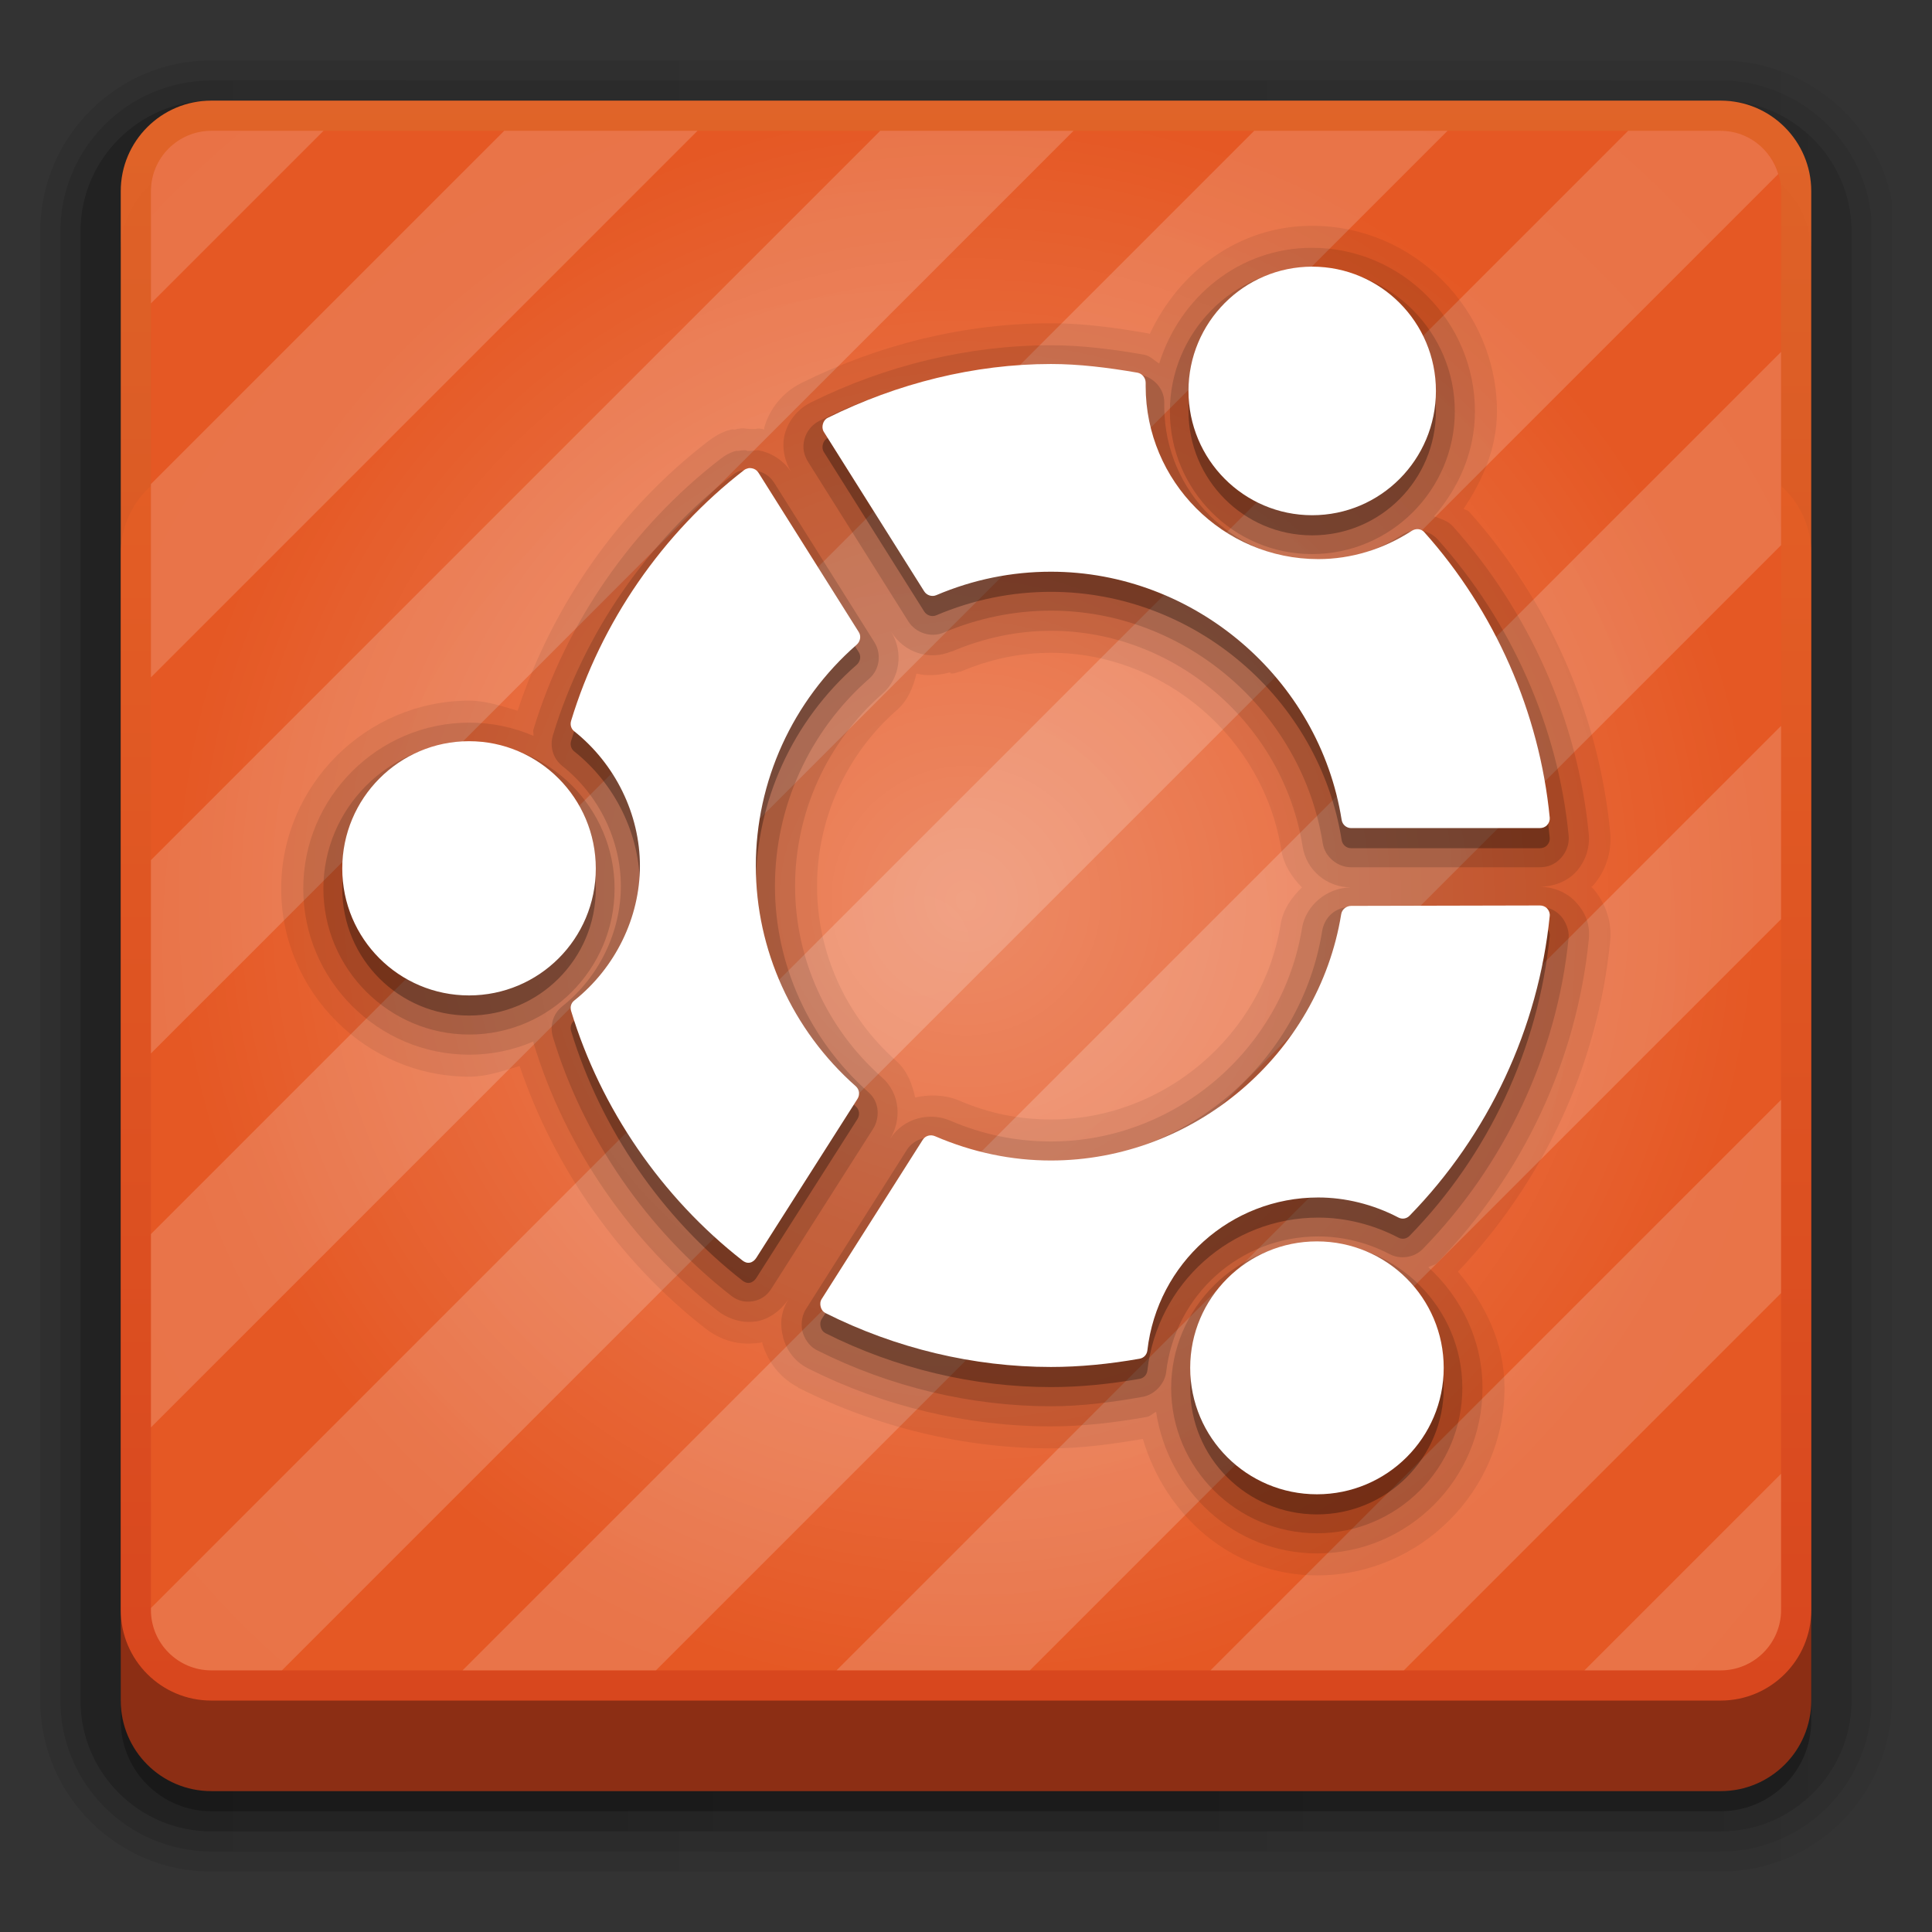 <?xml version="1.0" encoding="utf-8"?>
<!-- Generator: Adobe Illustrator 14.0.0, SVG Export Plug-In . SVG Version: 6.00 Build 43363)  -->
<!DOCTYPE svg PUBLIC "-//W3C//DTD SVG 1.1//EN" "http://www.w3.org/Graphics/SVG/1.1/DTD/svg11.dtd">
<svg version="1.1"
	 id="svg2408" xmlns:dc="http://purl.org/dc/elements/1.1/" xmlns:svg="http://www.w3.org/2000/svg" xmlns:cc="http://creativecommons.org/ns#" xmlns:rdf="http://www.w3.org/1999/02/22-rdf-syntax-ns#" xmlns:inkscape="http://www.inkscape.org/namespaces/inkscape"
	 xmlns="http://www.w3.org/2000/svg" xmlns:xlink="http://www.w3.org/1999/xlink" x="0px" y="0px" width="96px" height="96px"
	 viewBox="0 0 96 96" enable-background="new 0 0 96 96" xml:space="preserve">
<rect x="0" y="0" width="96" height="96" fill="#333333" stroke="none"/>
<g>
	<linearGradient id="SVGID_1_" gradientUnits="userSpaceOnUse" x1="2" y1="48" x2="94" y2="48">
		<stop  offset="0" style="stop-color:#000000"/>
		<stop  offset="1" style="stop-color:#000000;stop-opacity:0.588"/>
	</linearGradient>
	<path opacity="0.08" fill="url(#SVGID_1_)" enable-background="new    " d="M10.5,93C5.813,93,2,89.187,2,84.5v-73
		C2,6.813,5.813,3,10.5,3h75c4.145,0,7.786,3.007,8.5,7v74.5c0,4.687-3.813,8.5-8.5,8.5H10.5z"/>
	<linearGradient id="SVGID_2_" gradientUnits="userSpaceOnUse" x1="3" y1="48" x2="93" y2="48">
		<stop  offset="0" style="stop-color:#000000"/>
		<stop  offset="1" style="stop-color:#000000;stop-opacity:0.588"/>
	</linearGradient>
	<path opacity="0.1" fill="url(#SVGID_2_)" enable-background="new    " d="M10.5,92C6.364,92,3,88.636,3,84.5v-73
		C3,7.364,6.364,4,10.5,4h75c3.968,0,7.242,3.097,7.5,7v73.5c0,4.136-3.364,7.5-7.5,7.5H10.5z"/>
	<linearGradient id="SVGID_3_" gradientUnits="userSpaceOnUse" x1="4" y1="48" x2="92" y2="48">
		<stop  offset="0" style="stop-color:#000000"/>
		<stop  offset="1" style="stop-color:#000000;stop-opacity:0.588"/>
	</linearGradient>
	<path opacity="0.2" fill="url(#SVGID_3_)" enable-background="new    " d="M10.5,91C6.916,91,4,88.084,4,84.5v-73
		C4,7.916,6.916,5,10.5,5h75c3.584,0,6.5,2.916,6.5,6.5v73c0,3.584-2.916,6.5-6.5,6.5H10.5z"/>
	<linearGradient id="SVGID_4_" gradientUnits="userSpaceOnUse" x1="47.999" y1="8" x2="47.999" y2="90.419">
		<stop  offset="0" style="stop-color:#000000"/>
		<stop  offset="1" style="stop-color:#000000;stop-opacity:0.588"/>
	</linearGradient>
	<path opacity="0.45" fill="url(#SVGID_4_)" enable-background="new    " d="M90,12.5c0-2.484-2.016-4.5-4.5-4.5h-75
		C8.015,8,6,10.016,6,12.5v18V63v22.5c0,2.487,2.015,4.5,4.5,4.5h75c2.484,0,4.5-2.013,4.5-4.5V12.5z"/>
</g>
<g>
	<path fill="#8C2E14" d="M90,84.5c0,2.487-2.016,4.5-4.5,4.5h-75C8.015,89,6,86.987,6,84.5v-57c0-2.484,2.015-4.5,4.5-4.5h75
		c2.484,0,4.5,2.016,4.5,4.5V84.5z"/>
</g>
<linearGradient id="SVGID_5_" gradientUnits="userSpaceOnUse" x1="48.001" y1="84.5" x2="48.001" y2="5">
	<stop  offset="0" style="stop-color:#DD481F;stop-opacity:0.941"/>
	<stop  offset="1" style="stop-color:#EC6829;stop-opacity:0.941"/>
</linearGradient>
<path fill="url(#SVGID_5_)" d="M90,80c0,2.487-2.016,4.5-4.5,4.5h-75C8.015,84.5,6,82.487,6,80V9.5C6,7.016,8.015,5,10.5,5h75
	C87.984,5,90,7.016,90,9.5V80z"/>
<path fill="#E55824" d="M10.5,83c-1.654,0-3-1.346-3-3V9.5c0-1.654,1.346-3,3-3h75c1.654,0,3,1.346,3,3V80c0,1.654-1.346,3-3,3H10.5
	z"/>
<radialGradient id="SVGID_6_" cx="48" cy="44.75" r="39.391" gradientUnits="userSpaceOnUse">
	<stop  offset="0" style="stop-color:#FFFFFF"/>
	<stop  offset="1" style="stop-color:#FFFFFF;stop-opacity:0"/>
</radialGradient>
<path opacity="0.3" fill="url(#SVGID_6_)" d="M10.5,83c-1.654,0-3-1.346-3-3V9.5c0-1.654,1.346-3,3-3h75c1.654,0,3,1.346,3,3V80
	c0,1.654-1.346,3-3,3H10.5z"/>
<radialGradient id="SVGID_7_" cx="47" cy="7.75" r="40.891" gradientUnits="userSpaceOnUse">
	<stop  offset="0" style="stop-color:#FFFFFF"/>
	<stop  offset="1" style="stop-color:#FFFFFF;stop-opacity:0"/>
</radialGradient>
<path display="none" opacity="0.2" fill="url(#SVGID_7_)" d="M90,80c0,2.487-2.016,4.5-4.5,4.5h-75C8.015,84.5,6,82.487,6,80V9.5
	C6,7.016,8.015,5,10.5,5h75C87.984,5,90,7.016,90,9.5V80z"/>
<g opacity="0.2">
	<radialGradient id="SVGID_8_" cx="45.666" cy="47" r="255.642" gradientUnits="userSpaceOnUse">
		<stop  offset="0" style="stop-color:#FFFFFF"/>
		<stop  offset="1" style="stop-color:#FFFFFF;stop-opacity:0"/>
	</radialGradient>
	<polygon fill="url(#SVGID_8_)" points="22.984,83 32.59,83 88.5,27.091 88.5,17.485 	"/>
	<radialGradient id="SVGID_9_" cx="45.666" cy="47" r="255.642" gradientUnits="userSpaceOnUse">
		<stop  offset="0" style="stop-color:#FFFFFF"/>
		<stop  offset="1" style="stop-color:#FFFFFF;stop-opacity:0"/>
	</radialGradient>
	<polygon fill="url(#SVGID_9_)" points="43.738,6.5 7.5,42.738 7.5,52.344 53.344,6.5 	"/>
	<radialGradient id="SVGID_10_" cx="45.666" cy="47" r="255.643" gradientUnits="userSpaceOnUse">
		<stop  offset="0" style="stop-color:#FFFFFF"/>
		<stop  offset="1" style="stop-color:#FFFFFF;stop-opacity:0"/>
	</radialGradient>
	<polygon fill="url(#SVGID_10_)" points="62.32,6.5 7.5,61.32 7.5,70.926 71.926,6.5 	"/>
	<radialGradient id="SVGID_11_" cx="45.666" cy="47" r="255.642" gradientUnits="userSpaceOnUse">
		<stop  offset="0" style="stop-color:#FFFFFF"/>
		<stop  offset="1" style="stop-color:#FFFFFF;stop-opacity:0"/>
	</radialGradient>
	<polygon fill="url(#SVGID_11_)" points="51.173,83 88.5,45.673 88.5,36.068 41.567,83 	"/>
	<radialGradient id="SVGID_12_" cx="45.666" cy="47" r="255.642" gradientUnits="userSpaceOnUse">
		<stop  offset="0" style="stop-color:#FFFFFF"/>
		<stop  offset="1" style="stop-color:#FFFFFF;stop-opacity:0"/>
	</radialGradient>
	<polygon fill="url(#SVGID_12_)" points="69.755,83 88.5,64.255 88.5,54.65 60.149,83 	"/>
	<radialGradient id="SVGID_13_" cx="45.666" cy="47" r="255.642" gradientUnits="userSpaceOnUse">
		<stop  offset="0" style="stop-color:#FFFFFF"/>
		<stop  offset="1" style="stop-color:#FFFFFF;stop-opacity:0"/>
	</radialGradient>
	<path fill="url(#SVGID_13_)" d="M85.5,83c1.655,0,3-1.347,3-3v-6.769L78.731,83H85.5z"/>
	<radialGradient id="SVGID_14_" cx="45.666" cy="47" r="255.642" gradientUnits="userSpaceOnUse">
		<stop  offset="0" style="stop-color:#FFFFFF"/>
		<stop  offset="1" style="stop-color:#FFFFFF;stop-opacity:0"/>
	</radialGradient>
	<path fill="url(#SVGID_14_)" d="M10.5,83h3.508L88.361,8.647C87.991,7.41,86.855,6.5,85.5,6.5h-4.598L7.5,79.902V80
		C7.5,81.653,8.845,83,10.5,83z"/>
	<radialGradient id="SVGID_15_" cx="45.666" cy="47" r="255.642" gradientUnits="userSpaceOnUse">
		<stop  offset="0" style="stop-color:#FFFFFF"/>
		<stop  offset="1" style="stop-color:#FFFFFF;stop-opacity:0"/>
	</radialGradient>
	<path fill="url(#SVGID_15_)" d="M10.5,6.5c-1.654,0-3,1.346-3,3v5.576L16.076,6.5H10.5z"/>
	<radialGradient id="SVGID_16_" cx="45.666" cy="47" r="255.641" gradientUnits="userSpaceOnUse">
		<stop  offset="0" style="stop-color:#FFFFFF"/>
		<stop  offset="1" style="stop-color:#FFFFFF;stop-opacity:0"/>
	</radialGradient>
	<polygon fill="url(#SVGID_16_)" points="25.053,6.5 7.5,24.053 7.5,33.658 34.658,6.5 	"/>
</g>
<g>
	<path id="path4365" opacity="0.07" enable-background="new    " d="M65.194,11.219c-3.65,0-6.615,2.28-8.063,5.375
		c-0.054-0.013-0.035-0.021-0.094-0.031c-1.559-0.271-3.162-0.5-4.813-0.5c-4.285,0-8.545,1.052-12.406,2.969
		c-0.93,0.463-1.584,1.289-1.844,2.219c-0.01,0.033,0.008,0.061,0,0.094c-0.03-0.006-0.063-0.026-0.094-0.031
		c-0.246-0.043-0.277-0.005-0.344,0s-0.143-0.005-0.188,0c-0.09,0.01-0.146-0.002-0.094,0c-0.029-0.005,0.002,0.004-0.031,0
		c-0.222-0.031-0.399-0.035-0.25-0.031c-0.26-0.006-0.45,0.06-0.469,0.063c-0.067,0.001-0.072-0.028-0.188,0
		c-0.431,0.104-0.817,0.335-1.188,0.625c-4.391,3.397-7.67,8.098-9.406,13.344c-0.782-0.218-1.555-0.5-2.406-0.5
		c-5.119,0-9.344,4.21-9.344,9.344S18.2,53.5,23.319,53.5c0.886,0,1.689-0.296,2.5-0.531c1.744,5.113,4.949,9.695,9.219,13.031
		c0.529,0.414,1.447,0.918,2.688,0.719c0.01,0,0.021,0,0.031,0c-0.361,0.063-0.361,0.074,0.031,0
		c0.027-0.005,0.036-0.025,0.063-0.031c0.01,0.011,0.021,0.021,0.031,0.031c0,0.01,0,0.021,0,0.031
		c0.176,0.639,0.679,1.617,1.781,2.188v0.031c0.008,0.004,0.023-0.004,0.031,0c3.898,1.955,8.221,3,12.531,3
		c1.543,0,3.067-0.217,4.563-0.469c1.128,3.835,4.453,6.781,8.656,6.781c5.115,0,9.313-4.203,9.313-9.313
		c0-2.248-0.976-4.185-2.313-5.781c4.245-4.475,6.949-10.266,7.563-16.406c0.113-1.127-0.338-2.063-0.875-2.656
		c-0.021-0.022-0.041-0.041-0.063-0.063c0.018-0.018,0.046-0.013,0.063-0.031c0.646-0.714,0.969-1.674,0.875-2.688
		c-0.57-5.883-3.061-11.506-7-15.906c-0.106-0.12-0.171-0.072-0.281-0.156c0.936-1.406,1.656-3.003,1.656-4.844
		C74.382,15.391,70.244,11.219,65.194,11.219z M52.226,32.438c5.609,0,10.557,4.23,11.438,9.781
		c0.117,0.742,0.532,1.373,1.031,1.875c-0.516,0.503-0.94,1.09-1.063,1.844c-0.892,5.5-5.798,9.688-11.406,9.688
		c-1.57,0-3.078-0.299-4.563-0.938c-0.676-0.289-1.463-0.316-2.188-0.156c-0.148-0.651-0.375-1.315-0.938-1.813
		c-2.51-2.219-3.938-5.396-3.938-8.688c0-3.328,1.441-6.538,3.969-8.75c0.555-0.487,0.811-1.14,0.969-1.813
		c0.55,0.134,1.118,0.091,1.688-0.063v0.063c-0.001,0,0.095,0,0.094,0c0.119-0.012,0.235-0.044,0.344-0.094c0.021,0,0.041,0,0.063,0
		C49.208,32.746,50.692,32.438,52.226,32.438z"/>
	<path id="path4361" opacity="0.1" enable-background="new    " d="M65.194,12.313c-3.619,0-6.57,2.457-7.594,5.75
		c-0.255-0.151-0.451-0.386-0.75-0.438c-1.529-0.266-3.068-0.469-4.625-0.469c-4.11,0-8.221,0.999-11.938,2.844
		c-0.651,0.325-1.105,0.901-1.281,1.531c-0.196,0.695,0,1.423,0.313,1.938c-0.403-0.641-1.078-0.997-1.625-1.094
		c-0.074-0.013-0.332,0.039-0.5,0.031c-0.02-0.005-0.047,0.003-0.063,0c-0.018-0.003-0.048-0.029-0.063-0.031
		c-0.055-0.008-0.09,0.001-0.125,0c-0.095-0.002-0.174,0.018-0.25,0.031c-0.037,0.007-0.085-0.01-0.125,0
		c-0.241,0.058-0.506,0.191-0.781,0.406c-4.391,3.396-7.677,8.152-9.281,13.438c-0.031,0.101,0.018,0.209,0,0.313
		c-0.983-0.42-2.055-0.656-3.188-0.656c-4.529,0-8.25,3.707-8.25,8.25c0,4.543,3.721,8.25,8.25,8.25
		c1.133,0,2.204-0.236,3.188-0.656c0.006,0.021-0.006,0.043,0,0.063c1.592,5.244,4.854,9.957,9.188,13.344
		c0.328,0.257,1.046,0.633,1.875,0.5c0.01-0.002,0.021,0.002,0.031,0c0.873-0.164,1.418-0.849,1.594-1.125
		c-0.459,0.727-0.422,1.395-0.281,1.906c0,0.01,0,0.021,0,0.031c0.125,0.453,0.446,1.129,1.25,1.531
		c3.754,1.889,7.914,2.875,12.063,2.875c1.584,0,3.182-0.189,4.75-0.469c0.191-0.033,0.3-0.18,0.469-0.25
		c0.607,3.943,3.896,7.031,8,7.031c4.525,0,8.219-3.698,8.219-8.219c0-2.381-1.055-4.494-2.688-6
		c0.138-0.092,0.318-0.096,0.438-0.219c4.234-4.338,6.93-10.039,7.531-16.063c0.083-0.826-0.211-1.386-0.625-1.844
		c-0.482-0.534-1.177-0.775-1.781-0.781c0.593-0.01,1.298-0.215,1.781-0.75c0.447-0.494,0.69-1.172,0.625-1.875
		c-0.547-5.645-2.965-11.052-6.75-15.281c-0.257-0.289-0.609-0.372-0.938-0.5c1.225-1.419,2.031-3.207,2.031-5.219
		C73.288,15.979,69.651,12.313,65.194,12.313z M52.226,31.344c6.152,0,11.535,4.637,12.5,10.719
		c0.186,1.172,1.189,2.017,2.375,2.031c-1.177,0.023-2.223,0.9-2.406,2.031c-0.978,6.029-6.324,10.594-12.469,10.594
		c-1.711,0-3.383-0.336-5-1.031c-1.01-0.432-2.311-0.168-3,0.906c0.566-0.918,0.537-2.229-0.406-3.063
		c-2.74-2.422-4.313-5.895-4.313-9.5c0-3.641,1.58-7.144,4.344-9.563c0.881-0.773,1.042-2.07,0.438-3.063
		c0.629,1.003,1.863,1.435,2.969,0.969c0.01,0,0.021,0,0.031,0C48.894,31.693,50.543,31.344,52.226,31.344z"/>
	<path id="path4357" opacity="0.15" enable-background="new    " d="M65.194,13.313c-3.906,0-7.063,3.217-7.063,7.125
		s3.162,7.094,7.063,7.094s7.094-3.18,7.094-7.094S69.101,13.313,65.194,13.313z M52.226,18.156c-3.945,0-7.918,0.972-11.5,2.75
		c-0.392,0.195-0.646,0.534-0.75,0.906c-0.122,0.432-0.03,0.808,0.188,1.156l4.969,7.906c0.361,0.576,1.123,0.827,1.75,0.563
		c1.728-0.733,3.528-1.094,5.344-1.094c6.654,0,12.457,4.989,13.5,11.563c0.104,0.661,0.723,1.188,1.406,1.188h9.375
		c0.385,0,0.751-0.124,1.063-0.469c0.266-0.294,0.412-0.694,0.375-1.094c-0.525-5.422-2.857-10.649-6.5-14.719
		c-0.488-0.548-1.268-0.572-1.813-0.219c-1.273,0.827-2.689,1.25-4.125,1.25c-4.207,0-7.621-3.402-7.656-7.594c0,0,0-0.026,0-0.031
		c0-0.01,0-0.028,0-0.031c0-0.008,0-0.022,0-0.031c0-0.019,0-0.039,0-0.063c0-0.046,0-0.109,0-0.094
		c0-0.695-0.539-1.262-1.188-1.375C55.155,18.362,53.688,18.156,52.226,18.156z M36.944,23.375c0.043-0.011-0.196-0.043-0.531,0.219
		c-4.223,3.267-7.396,7.857-8.938,12.938c-0.164,0.542-0.013,1.149,0.469,1.531c1.818,1.447,2.906,3.695,2.906,5.969
		S29.764,48.553,27.944,50c-0.48,0.382-0.633,0.987-0.469,1.531c1.53,5.039,4.674,9.585,8.844,12.844
		c0.22,0.172,0.572,0.373,1.094,0.281c0.549-0.096,0.794-0.432,0.938-0.656l5.031-7.906c0.34-0.535,0.332-1.326-0.219-1.813
		c-2.953-2.61-4.656-6.353-4.656-10.25c0-3.931,1.705-7.703,4.688-10.313c0.516-0.452,0.62-1.223,0.25-1.813L38.476,24
		c-0.251-0.399-0.59-0.558-0.969-0.625C37.39,23.354,37.165,23.32,36.944,23.375z M23.319,36.906c-3.982,0-7.25,3.254-7.25,7.25
		s3.268,7.25,7.25,7.25s7.219-3.26,7.219-7.25S27.302,36.906,23.319,36.906z M67.132,45.063c-0.77,0.002-1.32,0.491-1.438,1.219
		c-1.057,6.521-6.829,11.438-13.469,11.438c-1.836,0-3.658-0.342-5.406-1.094c-0.563-0.24-1.365-0.1-1.75,0.5l-5.031,7.938
		c-0.248,0.393-0.227,0.871-0.156,1.125c0.068,0.248,0.273,0.684,0.719,0.906c3.614,1.817,7.638,2.781,11.625,2.781
		c1.497,0,3.025-0.195,4.563-0.469c0.583-0.103,1.09-0.659,1.156-1.219c0.446-3.871,3.688-6.75,7.563-6.75
		c1.186,0,2.416,0.291,3.531,0.875c0.547,0.287,1.238,0.178,1.656-0.25c4.076-4.175,6.672-9.679,7.25-15.469
		c0.039-0.392-0.174-0.84-0.375-1.063c-0.31-0.342-0.676-0.471-1.063-0.469H67.132z M65.444,61.75c-3.98,0-7.25,3.238-7.25,7.219
		s3.27,7.219,7.25,7.219s7.219-3.244,7.219-7.219S69.425,61.75,65.444,61.75z"/>
	<path id="path4353" inkscape:connector-curvature="0" opacity="0.3" enable-background="new    " d="M65.202,14.25
		c-3.396,0-6.147,2.766-6.147,6.176c0,3.41,2.751,6.175,6.147,6.175c3.398,0,6.148-2.766,6.148-6.175
		C71.351,17.016,68.601,14.25,65.202,14.25z M52.219,19.087c-3.792,0-7.636,0.961-11.093,2.677c-0.123,0.062-0.199,0.17-0.236,0.302
		c-0.037,0.133-0.029,0.272,0.043,0.389l4.987,7.925c0.126,0.202,0.384,0.287,0.603,0.194c1.846-0.784,3.761-1.166,5.696-1.166
		c7.119,0,13.329,5.299,14.446,12.33c0.037,0.236,0.234,0.41,0.473,0.41h9.373c0.137,0,0.273-0.049,0.365-0.151
		c0.092-0.102,0.142-0.23,0.129-0.367c-0.506-5.217-2.727-10.268-6.234-14.187c-0.158-0.178-0.424-0.195-0.623-0.065
		c-1.415,0.918-3.02,1.404-4.644,1.404c-4.737,0-8.577-3.866-8.577-8.594c0-0.002,0-0.165,0-0.173c0-0.235-0.176-0.456-0.408-0.497
		C55.037,19.261,53.6,19.087,52.219,19.087z M37.171,24.269c-0.064,0.016-0.141,0.045-0.193,0.086
		c-4.065,3.145-7.114,7.568-8.599,12.459c-0.058,0.191-0.007,0.394,0.15,0.519c2.043,1.625,3.268,4.127,3.268,6.694
		c0,2.565-1.224,5.068-3.268,6.693c-0.156,0.123-0.208,0.326-0.15,0.518c1.473,4.85,4.497,9.256,8.513,12.395
		c0.107,0.084,0.23,0.132,0.365,0.108s0.249-0.122,0.322-0.237l5.03-7.903c0.128-0.202,0.094-0.468-0.086-0.626
		c-3.151-2.785-4.966-6.779-4.966-10.947c0-4.201,1.824-8.206,5.009-10.992c0.18-0.157,0.235-0.423,0.108-0.626l-4.988-7.925
		c-0.072-0.115-0.188-0.192-0.322-0.216C37.298,24.257,37.235,24.253,37.171,24.269L37.171,24.269z M23.306,37.83
		c-3.477,0-6.299,2.837-6.299,6.327c0,3.49,2.822,6.305,6.299,6.305s6.299-2.814,6.299-6.305
		C29.604,40.667,26.782,37.83,23.306,37.83z M76.511,45.992l-9.373,0.021c-0.236,0-0.457,0.176-0.494,0.41
		c-1.132,6.979-7.326,12.242-14.425,12.242c-1.958,0-3.895-0.405-5.761-1.209c-0.219-0.093-0.475-0.027-0.603,0.174l-5.03,7.924
		c-0.073,0.116-0.079,0.256-0.043,0.389c0.037,0.133,0.114,0.241,0.236,0.303c3.484,1.752,7.365,2.678,11.2,2.678
		c1.423,0,2.907-0.144,4.407-0.41c0.21-0.037,0.361-0.198,0.387-0.411c0.5-4.334,4.148-7.601,8.491-7.601
		c1.347,0,2.731,0.342,3.977,0.993c0.189,0.1,0.409,0.067,0.56-0.086c3.926-4.022,6.408-9.325,6.965-14.899
		c0.014-0.137-0.037-0.265-0.129-0.367C76.783,46.041,76.647,45.991,76.511,45.992L76.511,45.992z M65.439,62.684
		c-3.478,0-6.299,2.811-6.299,6.283c0,3.472,2.821,6.283,6.299,6.283c3.477,0,6.298-2.812,6.298-6.283
		C71.737,65.494,68.916,62.684,65.439,62.684z"/>
	<path id="path3324" inkscape:connector-curvature="0" fill="#FFFFFF" d="M65.202,13.25c-3.396,0-6.147,2.766-6.147,6.176
		c0,3.41,2.751,6.175,6.147,6.175c3.398,0,6.148-2.766,6.148-6.175C71.351,16.016,68.601,13.25,65.202,13.25z M52.219,18.087
		c-3.792,0-7.636,0.961-11.093,2.677c-0.123,0.062-0.199,0.17-0.236,0.302c-0.037,0.133-0.029,0.272,0.043,0.389l4.987,7.925
		c0.126,0.202,0.384,0.287,0.603,0.194c1.846-0.784,3.761-1.166,5.696-1.166c7.119,0,13.329,5.299,14.446,12.33
		c0.037,0.236,0.234,0.41,0.473,0.41h9.373c0.137,0,0.273-0.049,0.365-0.151c0.092-0.102,0.142-0.23,0.129-0.367
		c-0.506-5.217-2.727-10.268-6.234-14.187c-0.158-0.178-0.424-0.195-0.623-0.065c-1.415,0.918-3.02,1.404-4.644,1.404
		c-4.737,0-8.577-3.866-8.577-8.594c0-0.002,0-0.165,0-0.173c0-0.235-0.176-0.456-0.408-0.497
		C55.037,18.261,53.6,18.087,52.219,18.087z M37.171,23.269c-0.064,0.016-0.141,0.045-0.193,0.086
		c-4.065,3.145-7.114,7.568-8.599,12.459c-0.058,0.191-0.007,0.394,0.15,0.519c2.043,1.625,3.268,4.127,3.268,6.694
		c0,2.565-1.224,5.068-3.268,6.693c-0.156,0.123-0.208,0.326-0.15,0.518c1.473,4.85,4.497,9.256,8.513,12.395
		c0.107,0.084,0.23,0.132,0.365,0.108s0.249-0.122,0.322-0.237l5.03-7.903c0.128-0.202,0.094-0.468-0.086-0.626
		c-3.151-2.785-4.966-6.779-4.966-10.947c0-4.201,1.824-8.206,5.009-10.992c0.18-0.157,0.235-0.423,0.108-0.626l-4.988-7.925
		c-0.072-0.115-0.188-0.192-0.322-0.216C37.298,23.257,37.235,23.253,37.171,23.269L37.171,23.269z M23.306,36.83
		c-3.477,0-6.299,2.837-6.299,6.327c0,3.49,2.822,6.305,6.299,6.305s6.299-2.814,6.299-6.305
		C29.604,39.667,26.782,36.83,23.306,36.83z M76.511,44.992l-9.373,0.021c-0.236,0-0.457,0.176-0.494,0.41
		c-1.132,6.979-7.326,12.242-14.425,12.242c-1.958,0-3.895-0.405-5.761-1.209c-0.219-0.093-0.475-0.027-0.603,0.174l-5.03,7.924
		c-0.073,0.116-0.079,0.256-0.043,0.389c0.037,0.133,0.114,0.241,0.236,0.303c3.484,1.752,7.365,2.678,11.2,2.678
		c1.423,0,2.907-0.144,4.407-0.41c0.21-0.037,0.361-0.198,0.387-0.411c0.5-4.334,4.148-7.601,8.491-7.601
		c1.347,0,2.731,0.342,3.977,0.993c0.189,0.1,0.409,0.067,0.56-0.086c3.926-4.022,6.408-9.325,6.965-14.899
		c0.014-0.137-0.037-0.265-0.129-0.367C76.783,45.041,76.647,44.991,76.511,44.992L76.511,44.992z M65.439,61.684
		c-3.478,0-6.299,2.811-6.299,6.283c0,3.472,2.821,6.283,6.299,6.283c3.477,0,6.298-2.812,6.298-6.283
		C71.737,64.494,68.916,61.684,65.439,61.684z"/>
</g>
</svg>
